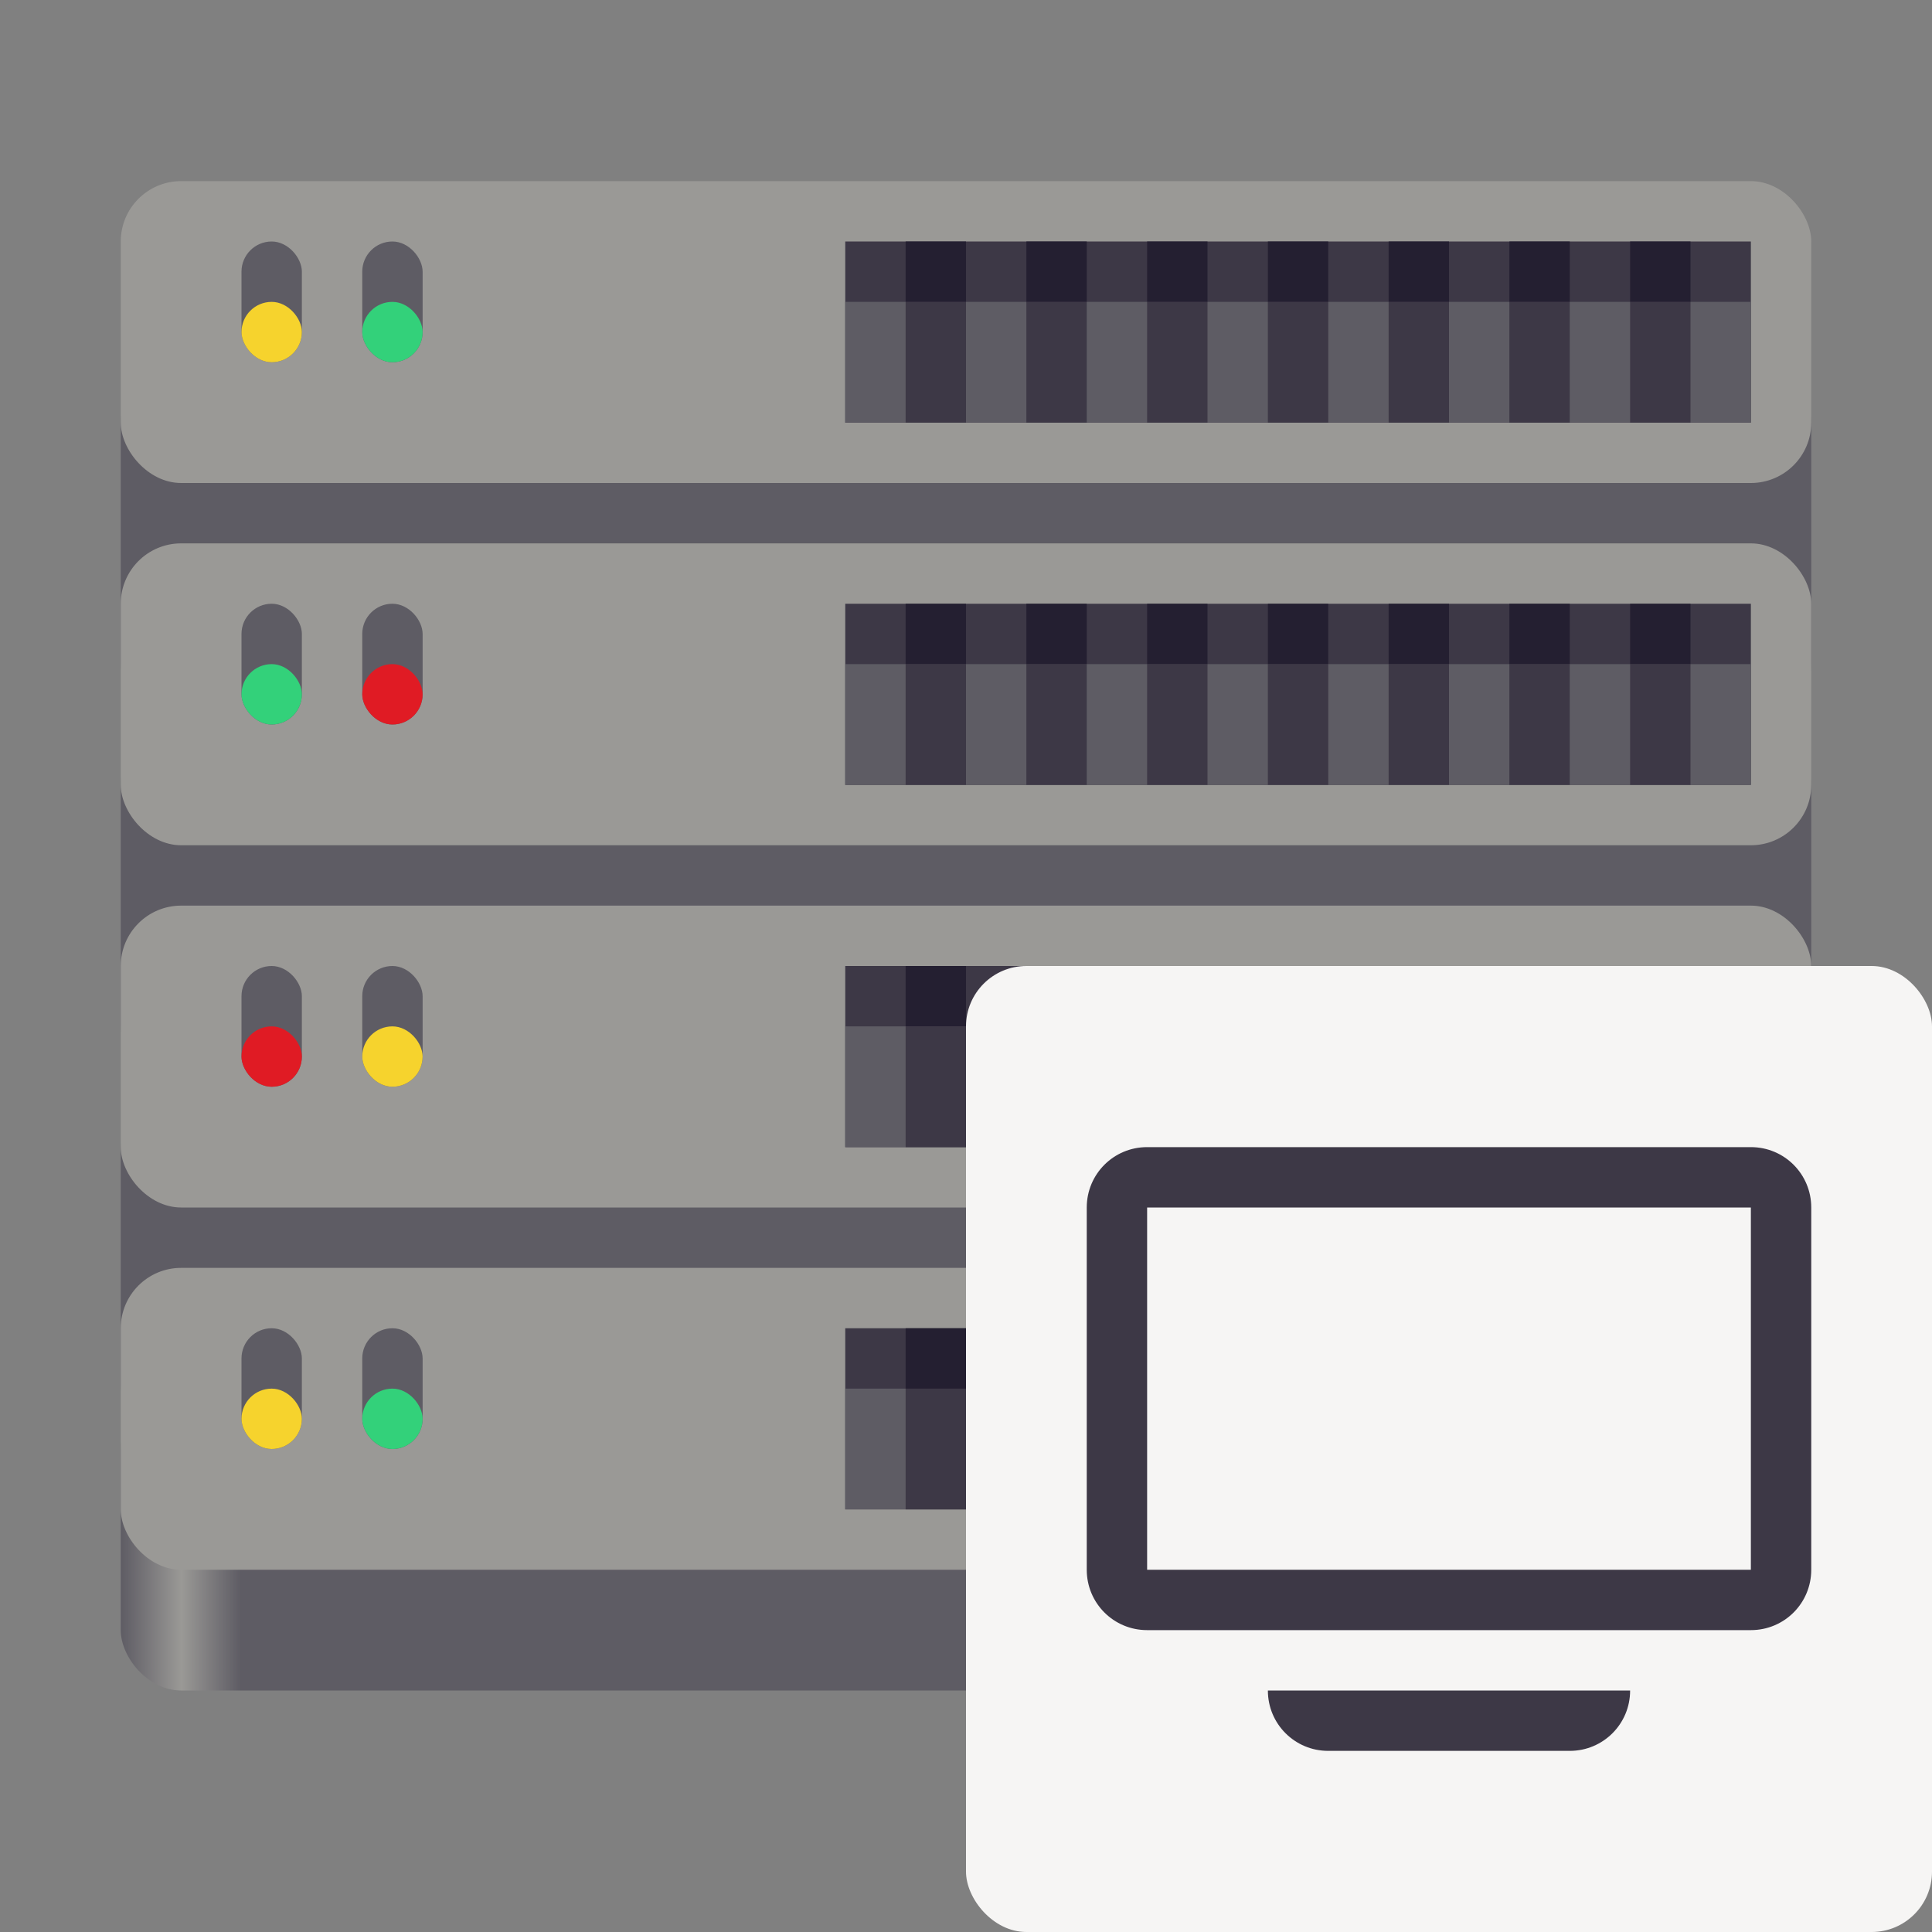 <svg height="128" width="128" xmlns="http://www.w3.org/2000/svg"><rect width="100%" height="100%" fill="#808080" stroke="none"/><linearGradient id="a" gradientUnits="userSpaceOnUse" x1="8" x2="120" y1="104" y2="104"><stop offset="0" stop-color="#5e5c64"/><stop offset=".036" stop-color="#9a9996"/><stop offset=".071" stop-color="#5e5c64"/><stop offset=".929" stop-color="#5e5c64"/><stop offset=".964" stop-color="#9a9996"/><stop offset="1" stop-color="#5e5c64"/></linearGradient><g fill="#5e5c64" stroke-width="4"><rect height="24" ry="4" width="112" x="8" y="24"/><rect height="24" ry="4" width="112" x="8" y="48"/><rect height="24" ry="4.236" width="112" x="8" y="72"/></g><rect fill="url(#a)" height="20" ry="4" width="112" x="8" y="92"/><g fill="#9a9996"><rect height="20" ry="4" width="112" x="8" y="12"/><rect height="20" ry="4" width="112" x="8" y="36"/><rect height="20" ry="4" width="112" x="8" y="60"/><rect height="20" ry="4" width="112" x="8" y="84"/></g><path d="M56 16h60v12H56zm0 24h60v12H56zm0 24h60v12H56zm0 24h60v12H56z" fill="#3d3846"/><path d="M56 20h60v8H56zm0 24h60v8H56zm0 24h60v8H56zm0 24h60v8H56z" fill="#5e5c64"/><g fill="#5e5c64"><rect height="8" ry="2" width="4" x="16" y="16"/><rect height="8" ry="2" width="4" x="24" y="16"/><rect height="8" ry="2" width="4" x="16" y="40"/><rect height="8" ry="2" width="4" x="24" y="40"/><rect height="8" ry="2" width="4" x="16" y="64"/><rect height="8" ry="2" width="4" x="24" y="64"/><rect height="8" ry="2" width="4" x="16" y="88"/><rect height="8" ry="2" width="4" x="24" y="88"/></g><g fill="#e01b24"><rect height="4" ry="2" width="4" x="24" y="44"/><rect height="4" ry="2" width="4" x="16" y="68"/></g><g fill="#f6d32d"><rect height="4" ry="2" width="4" x="16" y="20"/><rect height="4" ry="2" width="4" x="24" y="68"/><rect height="4" ry="2" width="4" x="16" y="92"/></g><g fill="#33d17a"><rect height="4" ry="2" width="4" x="24" y="20"/><rect height="4" ry="2" width="4" x="16" y="44"/><rect height="4" ry="2" width="4" x="24" y="92"/></g><path d="M60 44h4v8h-4zm8 0h4v8h-4zm8 0h4v8h-4zm8 0h4v8h-4zm8 0h4v8h-4zm8 0h4v8h-4zm8 0h4v8h-4zM60 20h4v8h-4zm8 0h4v8h-4zm8 0h4v8h-4zm8 0h4v8h-4zm8 0h4v8h-4zm8 0h4v8h-4zm8 0h4v8h-4zM60 68h4v8h-4zm8 0h4v8h-4zm8 0h4v8h-4zm8 0h4v8h-4zm8 0h4v8h-4zm8 0h4v8h-4zm8 0h4v8h-4zM60 92h4v8h-4zm8 0h4v8h-4zm8 0h4v8h-4zm8 0h4v8h-4zm8 0h4v8h-4zm8 0h4v8h-4zm8 0h4v8h-4z" fill="#3d3846"/><path d="M60 40h4v4h-4zm8 0h4v4h-4zm8 0h4v4h-4zm8 0h4v4h-4zm8 0h4v4h-4zm8 0h4v4h-4zm8 0h4v4h-4zM60 16h4v4h-4zm8 0h4v4h-4zm8 0h4v4h-4zm8 0h4v4h-4zm8 0h4v4h-4zm8 0h4v4h-4zm8 0h4v4h-4zM60 64h4v4h-4zm8 0h4v4h-4zm8 0h4v4h-4zm8 0h4v4h-4zm8 0h4v4h-4zm8 0h4v4h-4zm8 0h4v4h-4zM60 88h4v4h-4zm8 0h4v4h-4zm8 0h4v4h-4zm8 0h4v4h-4zm8 0h4v4h-4zm8 0h4v4h-4zm8 0h4v4h-4z" fill="#241f31"/><rect fill="#f6f5f4" height="64" ry="4" width="64" x="64" y="64"/><path d="M76 76c-2.216 0-4 1.784-4 4v24c0 2.216 1.784 4 4 4h40c2.216 0 4-1.784 4-4V80c0-2.216-1.784-4-4-4zm0 4h40v24H76zm8 32c0 2.216 1.784 4 4 4h16c2.216 0 4-1.784 4-4z" fill="#3d3846"/></svg>